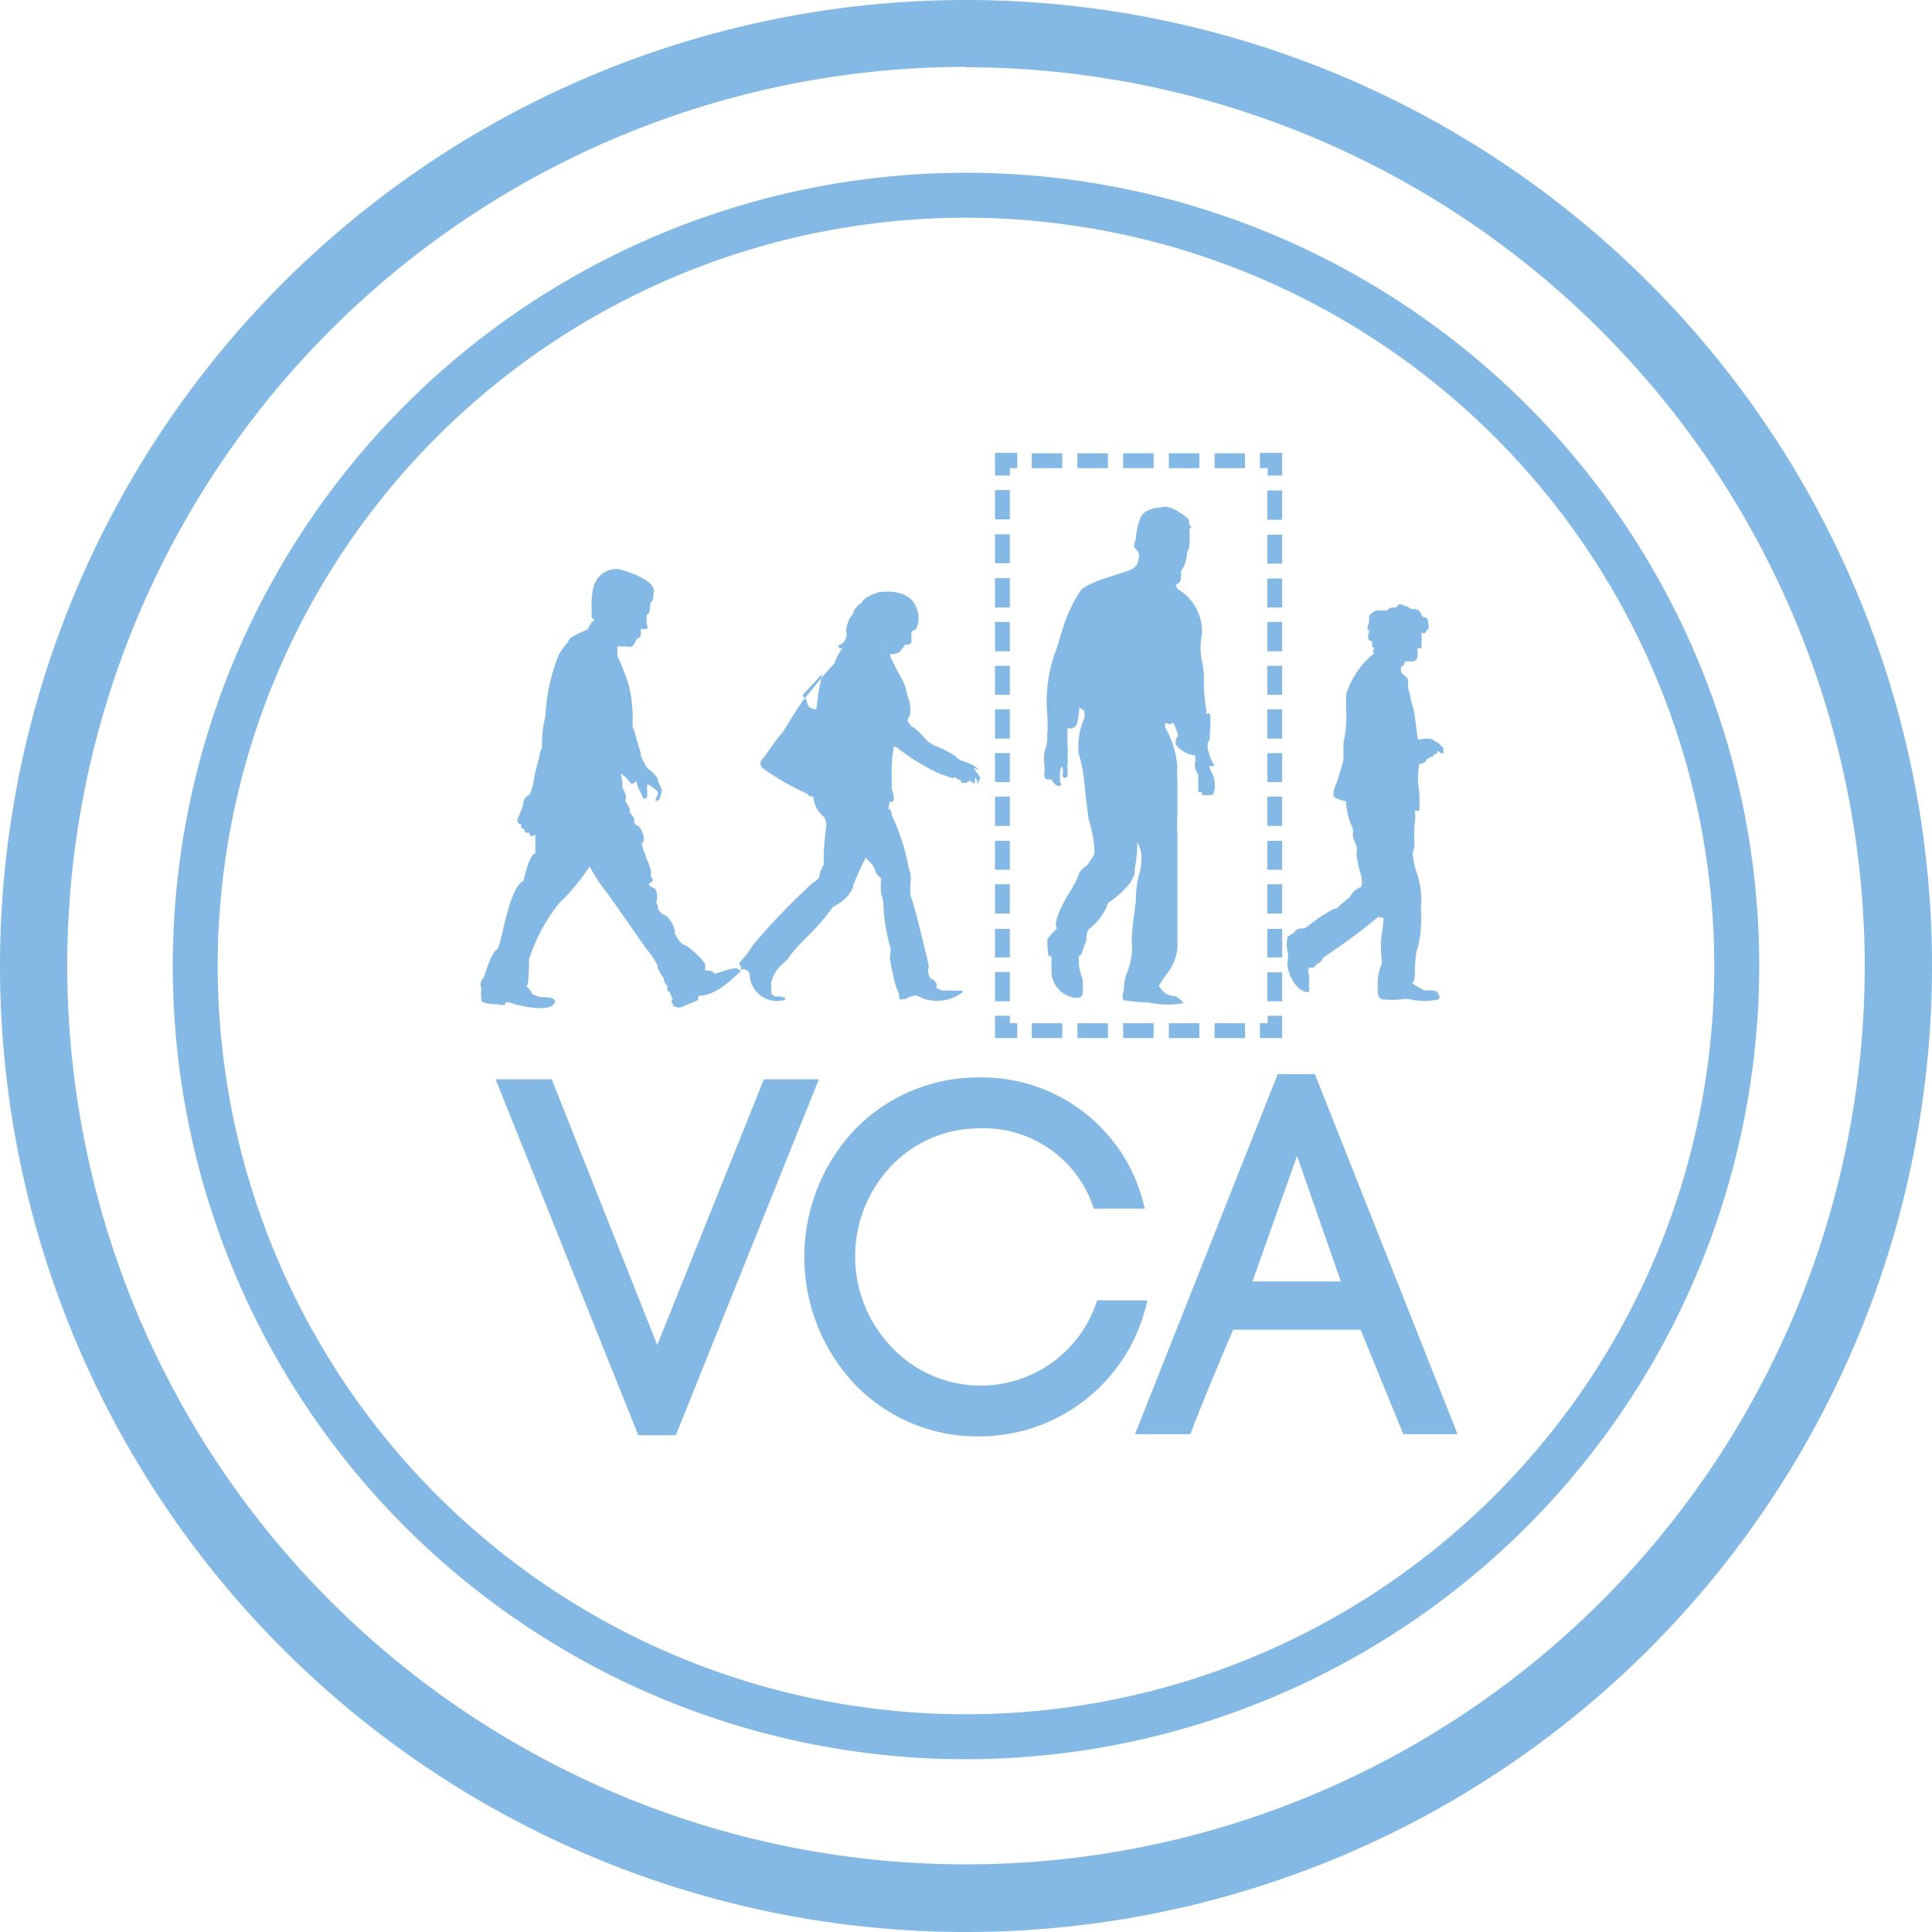 <svg id="圖層_1" data-name="圖層 1" xmlns="http://www.w3.org/2000/svg" viewBox="0 0 52 52"><title>transportation-edge-vca</title><path d="M26,52A26,26,0,1,1,52,26,26,26,0,0,1,26,52Zm0-50.2A24.19,24.19,0,1,0,50.19,26,24.22,24.22,0,0,0,26,1.81Z" style="fill:#83b9e4"/><path d="M26,47.35A21.35,21.35,0,1,1,47.35,26,21.37,21.37,0,0,1,26,47.35ZM26,5.86A20.14,20.14,0,1,0,46.14,26,20.16,20.16,0,0,0,26,5.86Z" style="fill:#83b9e4"/><path d="M32.68,20.62a1,1,0,0,0-.09-.19l-.08-.25a.62.62,0,0,1,0-.2.15.15,0,0,0,.05-.13c0-.17.07-.71-.05-.65s0,0-.05-.12a5.15,5.15,0,0,1-.06-.7,2.13,2.13,0,0,0-.05-.59,1.71,1.71,0,0,1,0-.71,1.33,1.33,0,0,0-.66-1.23l-.05-.12c.06,0,.14-.07.14-.14l0-.06a.18.18,0,0,0,0-.14,1.93,1.93,0,0,0,.1-.18s.1-.29.06-.34a.32.32,0,0,0,.07-.17,2.53,2.53,0,0,0,0-.46h0s.11-.06,0-.11L32,14c0-.05-.52-.46-.75-.34,0,0-.48,0-.57.32a1.8,1.8,0,0,0-.11.51h0c0,.07-.1.2,0,.29s.09.18.09.18a1.15,1.15,0,0,1-.06.24v0a.45.45,0,0,1-.23.16c-.23.09-1.13.32-1.29.54a4,4,0,0,0-.47,1c-.12.37-.15.53-.24.74a4.05,4.05,0,0,0-.18,1.64v0a3.94,3.94,0,0,1,0,.46.79.79,0,0,0,0,.16,1,1,0,0,1-.07.3,1.25,1.25,0,0,0,0,.46c0,.07-.06.32.09.32h.09s.09.16.17.17.13,0,.06-.1l0-.11,0-.2s.05-.15.07-.08,0,.18,0,.22.09.1.13,0v-.08a.33.33,0,0,0,0-.12c0-.06,0-.11,0-.13a.42.42,0,0,0,0-.18,1,1,0,0,0,0-.3s0-.07,0-.13,0-.35,0-.35a.19.19,0,0,0,.26-.12,2.27,2.27,0,0,0,.06-.44.33.33,0,0,0,.14.1h0v.19a1.89,1.89,0,0,0-.16.95,4.65,4.65,0,0,1,.14.65c0,.05.11,1.05.14,1.16a3.37,3.37,0,0,1,.15.85c0,.12-.16.27-.16.31s-.24.16-.26.29a3.31,3.31,0,0,1-.31.58c-.1.18-.36.63-.3.84a1,1,0,0,0,.1.22,1.08,1.08,0,0,1-.09-.18c-.06.07-.25.26-.25.3v0s0,.44.05.45h.06s0,.37,0,.44a.74.74,0,0,0,.55.66s.26.08.29-.09a3.26,3.26,0,0,0,0-.39,2.74,2.74,0,0,1-.1-.36c0-.06,0-.17,0-.28a.09.09,0,0,0,.08-.07,2.06,2.06,0,0,1,.12-.33c0-.06,0-.32.12-.35a1.66,1.66,0,0,0,.43-.57c0-.09.09-.14.15-.18s.65-.48.6-.83a3.35,3.35,0,0,0,.07-.72v0a.83.83,0,0,1,.11.48,1.45,1.45,0,0,1-.08.45,3.14,3.14,0,0,0-.07.64c0,.1-.15,1-.1,1.16a1.87,1.87,0,0,1-.14.79l0,0h0a1.19,1.19,0,0,0-.08.44h0s-.08.27,0,.29a4.24,4.24,0,0,0,.59.06s0,0,.06,0A2.54,2.54,0,0,0,31.86,27v0s-.16-.19-.26-.19a.51.51,0,0,1-.27-.1.89.89,0,0,1-.14-.18l.17-.26a2,2,0,0,0,.14-.19,1.36,1.36,0,0,0,.19-.56c0-.24,0-.8,0-.9s0-1.55,0-1.63,0-.5,0-.56a3.74,3.74,0,0,1,0-.52c0-.17,0-.79,0-.89a2.31,2.31,0,0,1,0-.34,2.49,2.49,0,0,0-.33-1.1v-.12h0c.05,0,.14.06.19,0s.16.34.16.34a.3.3,0,0,0-.07.2c0,.11.31.33.54.33l-.14-.11.12.09,0,0a.46.46,0,0,1,0,.24.45.45,0,0,0,.09.3c0,.05,0,.13,0,.16a1.37,1.37,0,0,1,0,.22v.09s0,0,0,0,.1,0,.1,0,0,.08,0,.08a2,2,0,0,0,.25,0c.07,0,.1-.16.1-.25a1.1,1.1,0,0,0-.05-.29,1.37,1.37,0,0,1-.11-.24m-2.06-5.3,0,0Zm.69,4.1a.16.16,0,0,1,.09,0,.16.16,0,0,0-.09,0" style="fill:#83b9e4"/><polygon points="20.56 29.05 22.04 29.05 18.19 38.63 17.18 38.63 13.34 29.05 14.85 29.05 17.69 36.2 20.56 29.05" style="fill:#83b9e4"/><path d="M23,30.41A4.62,4.62,0,0,1,26.35,29a4.48,4.48,0,0,1,4.46,3.53H29.44a3.11,3.11,0,0,0-3.09-2.16,3.26,3.26,0,0,0-2.35,1,3.53,3.53,0,0,0,0,4.89A3.29,3.29,0,0,0,29.53,35h1.35a4.62,4.62,0,0,1-4.52,3.66A4.56,4.56,0,0,1,23,37.25a5,5,0,0,1,0-6.84" style="fill:#83b9e4"/><path d="M36.62,35.79H33.19c-.37.87-.85,2-1.15,2.81H30.55l3.84-9.69h1l3.84,9.69H37.77Zm-2.91-1.3h2.38l-1.18-3.38Z" style="fill:#83b9e4"/><path d="M15.92,16.59a1.33,1.33,0,0,0,0-.28s0-.49.11-.65a.61.61,0,0,1,.67-.33s1,.26.89.63c0,0,0,.21-.06.24s0,.34-.12.34a1.2,1.2,0,0,0,0,.27s.1.18-.16.11c0,0,0,.14,0,.14s0,.11-.08.11a.5.5,0,0,0-.08.12s-.06.17-.21.11l-.16,0h-.11a.91.91,0,0,1,0,.24,6.48,6.48,0,0,1,.32.82,4.1,4.1,0,0,1,.1.87,1.66,1.66,0,0,0,0,.25s.08.15.07.2l.15.5a.14.14,0,0,0,0,.07s.16.34.2.35.26.21.26.3.14.22.09.34l-.05.17s-.14.11-.1,0,.11-.18,0-.25-.27-.28-.23,0v.18s-.09.17-.15-.07a.85.85,0,0,1-.14-.35l0,0s-.09.1-.14.07-.17-.24-.29-.26a.83.83,0,0,1,.05.36s.14.26.09.32.15.24.11.3.13.18.12.25,0,.13.09.16.23.37.14.46.07.16,0,.2a.31.31,0,0,1,.08.18s.18.38.14.46.13.17,0,.23,0,.12.08.15.12.27.06.38a.58.58,0,0,1,.06.2s.1.15.17.15.31.33.27.49c0,0,.16.31.25.31s.62.48.57.56l0,.13s.23,0,.23.07.56-.2.65-.11.15,0,0,.13-.59.6-1.06.59c0,0,0,.14-.06.14l-.44.18s-.17,0-.19-.08-.07-.1,0-.15a.93.93,0,0,1-.09-.2s-.1,0-.05-.14a.34.34,0,0,1-.11-.23s-.18-.23-.16-.33a2.31,2.31,0,0,0-.31-.46s-1-1.43-1-1.43a5.11,5.11,0,0,1-.52-.78,5.73,5.73,0,0,1-.83,1,4.73,4.73,0,0,0-.8,1.5s0,.7-.06.7.15.16.13.22a.6.6,0,0,0,.36.1s.31,0,.26.14-.31.24-1.07.05c0,0-.33-.13-.25,0a.31.31,0,0,1-.21,0s-.44,0-.44-.11a.88.88,0,0,1,0-.3.27.27,0,0,1,.06-.31s.22-.7.35-.75.3-1.66.72-1.85c0,0,.14-.7.32-.75l0-.5s-.15.1-.15,0-.14,0-.14-.09l0-.05s-.11,0-.1-.14c0,0-.14,0-.08-.16l.13-.31s0-.26.17-.31a.89.89,0,0,0,.11-.31,5.55,5.55,0,0,1,.17-.72.48.48,0,0,1,.07-.24,3.11,3.11,0,0,1,.09-.86,5.1,5.1,0,0,1,.36-1.65,2.07,2.07,0,0,1,.24-.33.29.29,0,0,1,.18-.18,3.52,3.52,0,0,1,.36-.17s.12-.31.2-.2" style="fill:#83b9e4"/><path d="M37.24,24.71h0a3.71,3.71,0,0,1-.06.48,3,3,0,0,0,0,.55.63.63,0,0,1,0,.23,1.33,1.33,0,0,0-.1.51.35.35,0,0,1,0,.1s0,0,0,.07,0,.24.16.25a2.27,2.27,0,0,0,.46,0,.57.57,0,0,1,.26,0,1.81,1.81,0,0,0,.76,0,.08.08,0,0,0,0-.12s0-.1-.15-.12a1.42,1.42,0,0,0-.23,0s0,0-.09-.05l-.11-.06v0L38,26.46v0s.07,0,.08-.22c0,0,0-.61.08-.73a3.27,3.27,0,0,0,.09-.89,1.26,1.26,0,0,1,0-.25,2.37,2.37,0,0,0-.16-1,2.69,2.69,0,0,1-.07-.42.57.57,0,0,0,.05-.28,3.82,3.82,0,0,1,0-.48.76.76,0,0,0,0-.37h.13a.72.72,0,0,0,0-.18,2.31,2.31,0,0,0,0-.32,2.17,2.17,0,0,1,0-.76h0a.21.21,0,0,0,.21-.14.14.14,0,0,0,.1-.05h0a.1.1,0,0,0,.1-.07c.09,0,.09-.1.09-.1l.07.07c.06,0,.08,0,.08,0s0-.15,0-.15a.17.17,0,0,1-.09-.09h0s-.1-.06-.12-.07l-.09-.06a.61.61,0,0,0-.3,0,.2.2,0,0,0-.09,0h0s-.09-.73-.12-.84a1.6,1.6,0,0,1-.07-.25,1.94,1.94,0,0,0-.07-.28.09.09,0,0,1,0-.08c0-.05,0-.11,0-.16h0a.56.56,0,0,0-.11-.12.2.2,0,0,1-.08-.1l0,0a.64.64,0,0,1,0-.13c.07,0,.11-.14.11-.14s.07,0,.07,0h.08l.08,0a.16.16,0,0,0,.1-.19.1.1,0,0,0,0-.07v-.09h0l.05,0h.06s0-.11,0-.16a.36.36,0,0,0,0-.13h0s0-.06,0-.11.05,0,.07,0a.1.1,0,0,0,.06-.09.07.07,0,0,0,.06-.09s0-.25-.08-.25-.12-.06-.12-.1a.22.22,0,0,0-.18-.13c-.07,0-.09,0-.1,0h0a.35.35,0,0,0-.19-.09s0,0,0,0-.09-.08-.16,0-.06.05-.09.05-.16,0-.19.08a.11.11,0,0,1-.06,0s-.18,0-.24,0l0,0s-.19.09-.19.17,0,.11,0,.14-.1.22,0,.22l0,0,0,.05s-.1.25.08.25c0,0,0,.14,0,.14s0,0,.06.05h0s-.08.1,0,.13l0,0,0,0a2.32,2.32,0,0,0-.75,1.08,4.58,4.58,0,0,0,0,.64,3.35,3.35,0,0,1-.08.69c0,.06,0,.4,0,.45S36,21,36,21s-.17.38-.09.45a.45.45,0,0,0,.14.07l.18.05a1.83,1.83,0,0,0,.18.72.59.59,0,0,1,0,.19.9.9,0,0,0,.1.28.64.64,0,0,1,0,.23,2.61,2.61,0,0,0,.11.52c.05.16.05.34,0,.37a.51.51,0,0,0-.29.27s0,0,0,0a2.67,2.67,0,0,0-.36.31l-.06,0a3.81,3.81,0,0,0-.65.42s-.12.11-.2.11a.22.22,0,0,0-.24.13.25.25,0,0,0-.12.07s-.05,0-.05.06a.83.83,0,0,0,0,.34.62.62,0,0,1,0,.3,1,1,0,0,0,.32.72.45.45,0,0,0,.19.09h.07v0a.35.35,0,0,0,0-.17s0,0,0-.08a.72.72,0,0,0,0-.21.31.31,0,0,1,0-.2l.06,0s.05,0,.07,0,.08-.11.11-.11.12-.07.12-.11.12-.1.16-.14a15.09,15.09,0,0,0,1.34-1m1.08-7.78h0s0,0,0,.07l0,0Z" style="fill:#83b9e4"/><path d="M26.35,20.72a.92.92,0,0,0-.4-.22s-.21-.08-.21-.13a2.62,2.62,0,0,0-.53-.28.77.77,0,0,1-.3-.2,2.63,2.63,0,0,0-.33-.32c-.08,0-.16-.2-.16-.2.19-.21,0-.66,0-.66a2.1,2.1,0,0,0-.07-.27c-.1-.25-.11-.18-.39-.78l0-.05v0a.55.55,0,0,0,.25-.06,1.58,1.58,0,0,0,.15-.2s.08,0,.08,0a.09.09,0,0,0,.09-.07l0-.28h0l.12-.06a.67.67,0,0,0,0-.61s-.13-.5-1-.39c0,0-.39.12-.44.26a.38.38,0,0,1-.1.08s-.13.13-.13.18a.71.71,0,0,1-.11.18s-.14.3-.08.44a.31.31,0,0,1-.23.29s0,.1.11.08a1.69,1.69,0,0,0-.22.41l.08-.09-.08.1c-.15.13-.7.82-.85,1h0l-.2.3-.34.55c-.1.09-.51.68-.51.68a.17.17,0,0,0,0,.29,6.62,6.62,0,0,0,1.19.68v0c0,.07.15.07.15.07h0a.78.78,0,0,0,.29.55.42.42,0,0,1,.06.24,7,7,0,0,0-.07.88s0,.11,0,.16a.8.8,0,0,0-.12.35s-.1.11-.15.12a17.74,17.74,0,0,0-1.63,1.69,2.8,2.8,0,0,1-.34.45.07.07,0,0,0,0,.11l0,0a.24.24,0,0,1,0,.15l-.08.06,0,0,.1-.1a.14.14,0,0,1,.12,0,.17.17,0,0,1,.11.17.73.73,0,0,0,.85.66s.16,0,.09-.08L21,26.82l-.14,0s-.1-.06-.11-.09a.81.81,0,0,0,0-.25l0,0A1,1,0,0,1,21,26c.13-.11.26-.24.26-.28a6.51,6.51,0,0,1,.55-.59,6.49,6.49,0,0,0,.61-.72s.48-.23.55-.59a6.39,6.39,0,0,1,.33-.73s.24.22.25.32.13.21.17.23a1.54,1.54,0,0,0,0,.42,1.17,1.17,0,0,1,.06.4,5.44,5.44,0,0,0,.17,1c.05.07,0,.3,0,.32a6.2,6.2,0,0,0,.18.82.5.5,0,0,1,.07.22s0,.12.08.07l.11,0v.05h0v-.07a1.25,1.25,0,0,1,.26-.08.82.82,0,0,1,.18.08,1.15,1.15,0,0,0,1-.11s.18-.1,0-.1a1.07,1.07,0,0,1-.22,0h-.16l-.1,0a.76.76,0,0,0-.14-.06h0s0,0,0-.08-.08-.16-.16-.18A.39.39,0,0,1,25,26s-.39-1.68-.49-1.88a2,2,0,0,1,0-.38.76.76,0,0,0-.05-.37A5.62,5.62,0,0,0,24,21.94s0-.13-.06-.16,0-.1,0-.2H24c.13,0,0-.35,0-.35s0-.5,0-.5c0-.38.06-.63.06-.63s0,0,.05,0l0,0,.3.22.07.05a6.5,6.5,0,0,0,.8.45l.25.09c.16.07.16,0,.16,0a.58.58,0,0,0,.18.1s0,.06,0,.06.12,0,.12,0a.19.19,0,0,0,.12-.08c0,.07.13.1.13.1s0-.16,0-.16a.14.14,0,0,1,.06.09c0,.14,0,.1,0,.1s.09-.19.09-.19-.19-.26-.19-.26m-2.29-3.38-.07.22a1.85,1.85,0,0,1,.07-.22m-1.93,1.8c-.23,0-.25-.15-.25-.15a.26.26,0,0,0-.14-.21c.13-.16.41-.45.54-.59h0a7,7,0,0,0-.16,1m2,1,.27.2-.27-.2m1.58.82v0Z" style="fill:#83b9e4"/><polygon points="34.51 27.94 33.91 27.94 33.91 27.54 34.12 27.54 34.12 27.34 34.51 27.34 34.51 27.94" style="fill:#83b9e4"/><path d="M33.51,27.94h-.82v-.4h.82Zm-1.23,0h-.82v-.4h.82Zm-1.23,0h-.82v-.4h.82Zm-1.23,0H29v-.4h.82Zm-1.23,0h-.82v-.4h.82Z" style="fill:#83b9e4"/><polygon points="27.38 27.94 26.78 27.94 26.78 27.34 27.18 27.34 27.18 27.54 27.38 27.54 27.38 27.94" style="fill:#83b9e4"/><path d="M27.18,26.95h-.4v-.79h.4Zm0-1.18h-.4V25h.4Zm0-1.18h-.4V23.8h.4Zm0-1.18h-.4v-.78h.4Zm0-1.18h-.4v-.79h.4Zm0-1.18h-.4v-.78h.4Zm0-1.17h-.4v-.79h.4Zm0-1.18h-.4v-.78h.4Zm0-1.17h-.4v-.79h.4Zm0-1.18h-.4v-.79h.4Zm0-1.19h-.4v-.78h.4Zm0-1.18h-.4v-.79h.4Z" style="fill:#83b9e4"/><polygon points="27.18 12.8 26.78 12.8 26.78 12.19 27.38 12.19 27.38 12.6 27.18 12.6 27.18 12.8" style="fill:#83b9e4"/><path d="M33.51,12.6h-.82v-.4h.82Zm-1.23,0h-.82v-.4h.82Zm-1.23,0h-.82v-.4h.82Zm-1.23,0H29v-.4h.82Zm-1.23,0h-.82v-.4h.82Z" style="fill:#83b9e4"/><polygon points="34.51 12.8 34.12 12.8 34.12 12.6 33.91 12.6 33.91 12.19 34.51 12.19 34.51 12.8" style="fill:#83b9e4"/><path d="M34.51,26.95h-.4v-.78h.4Zm0-1.18h-.4V25h.4Zm0-1.18h-.4V23.8h.4Zm0-1.18h-.4v-.78h.4Zm0-1.18h-.4v-.79h.4Zm0-1.18h-.4v-.78h.4Zm0-1.17h-.4v-.79h.4Zm0-1.18h-.4v-.78h.4Zm0-1.17h-.4v-.79h.4Zm0-1.18h-.4v-.78h.4Zm0-1.18h-.4v-.78h.4Zm0-1.18h-.4v-.79h.4Z" style="fill:#83b9e4"/></svg>